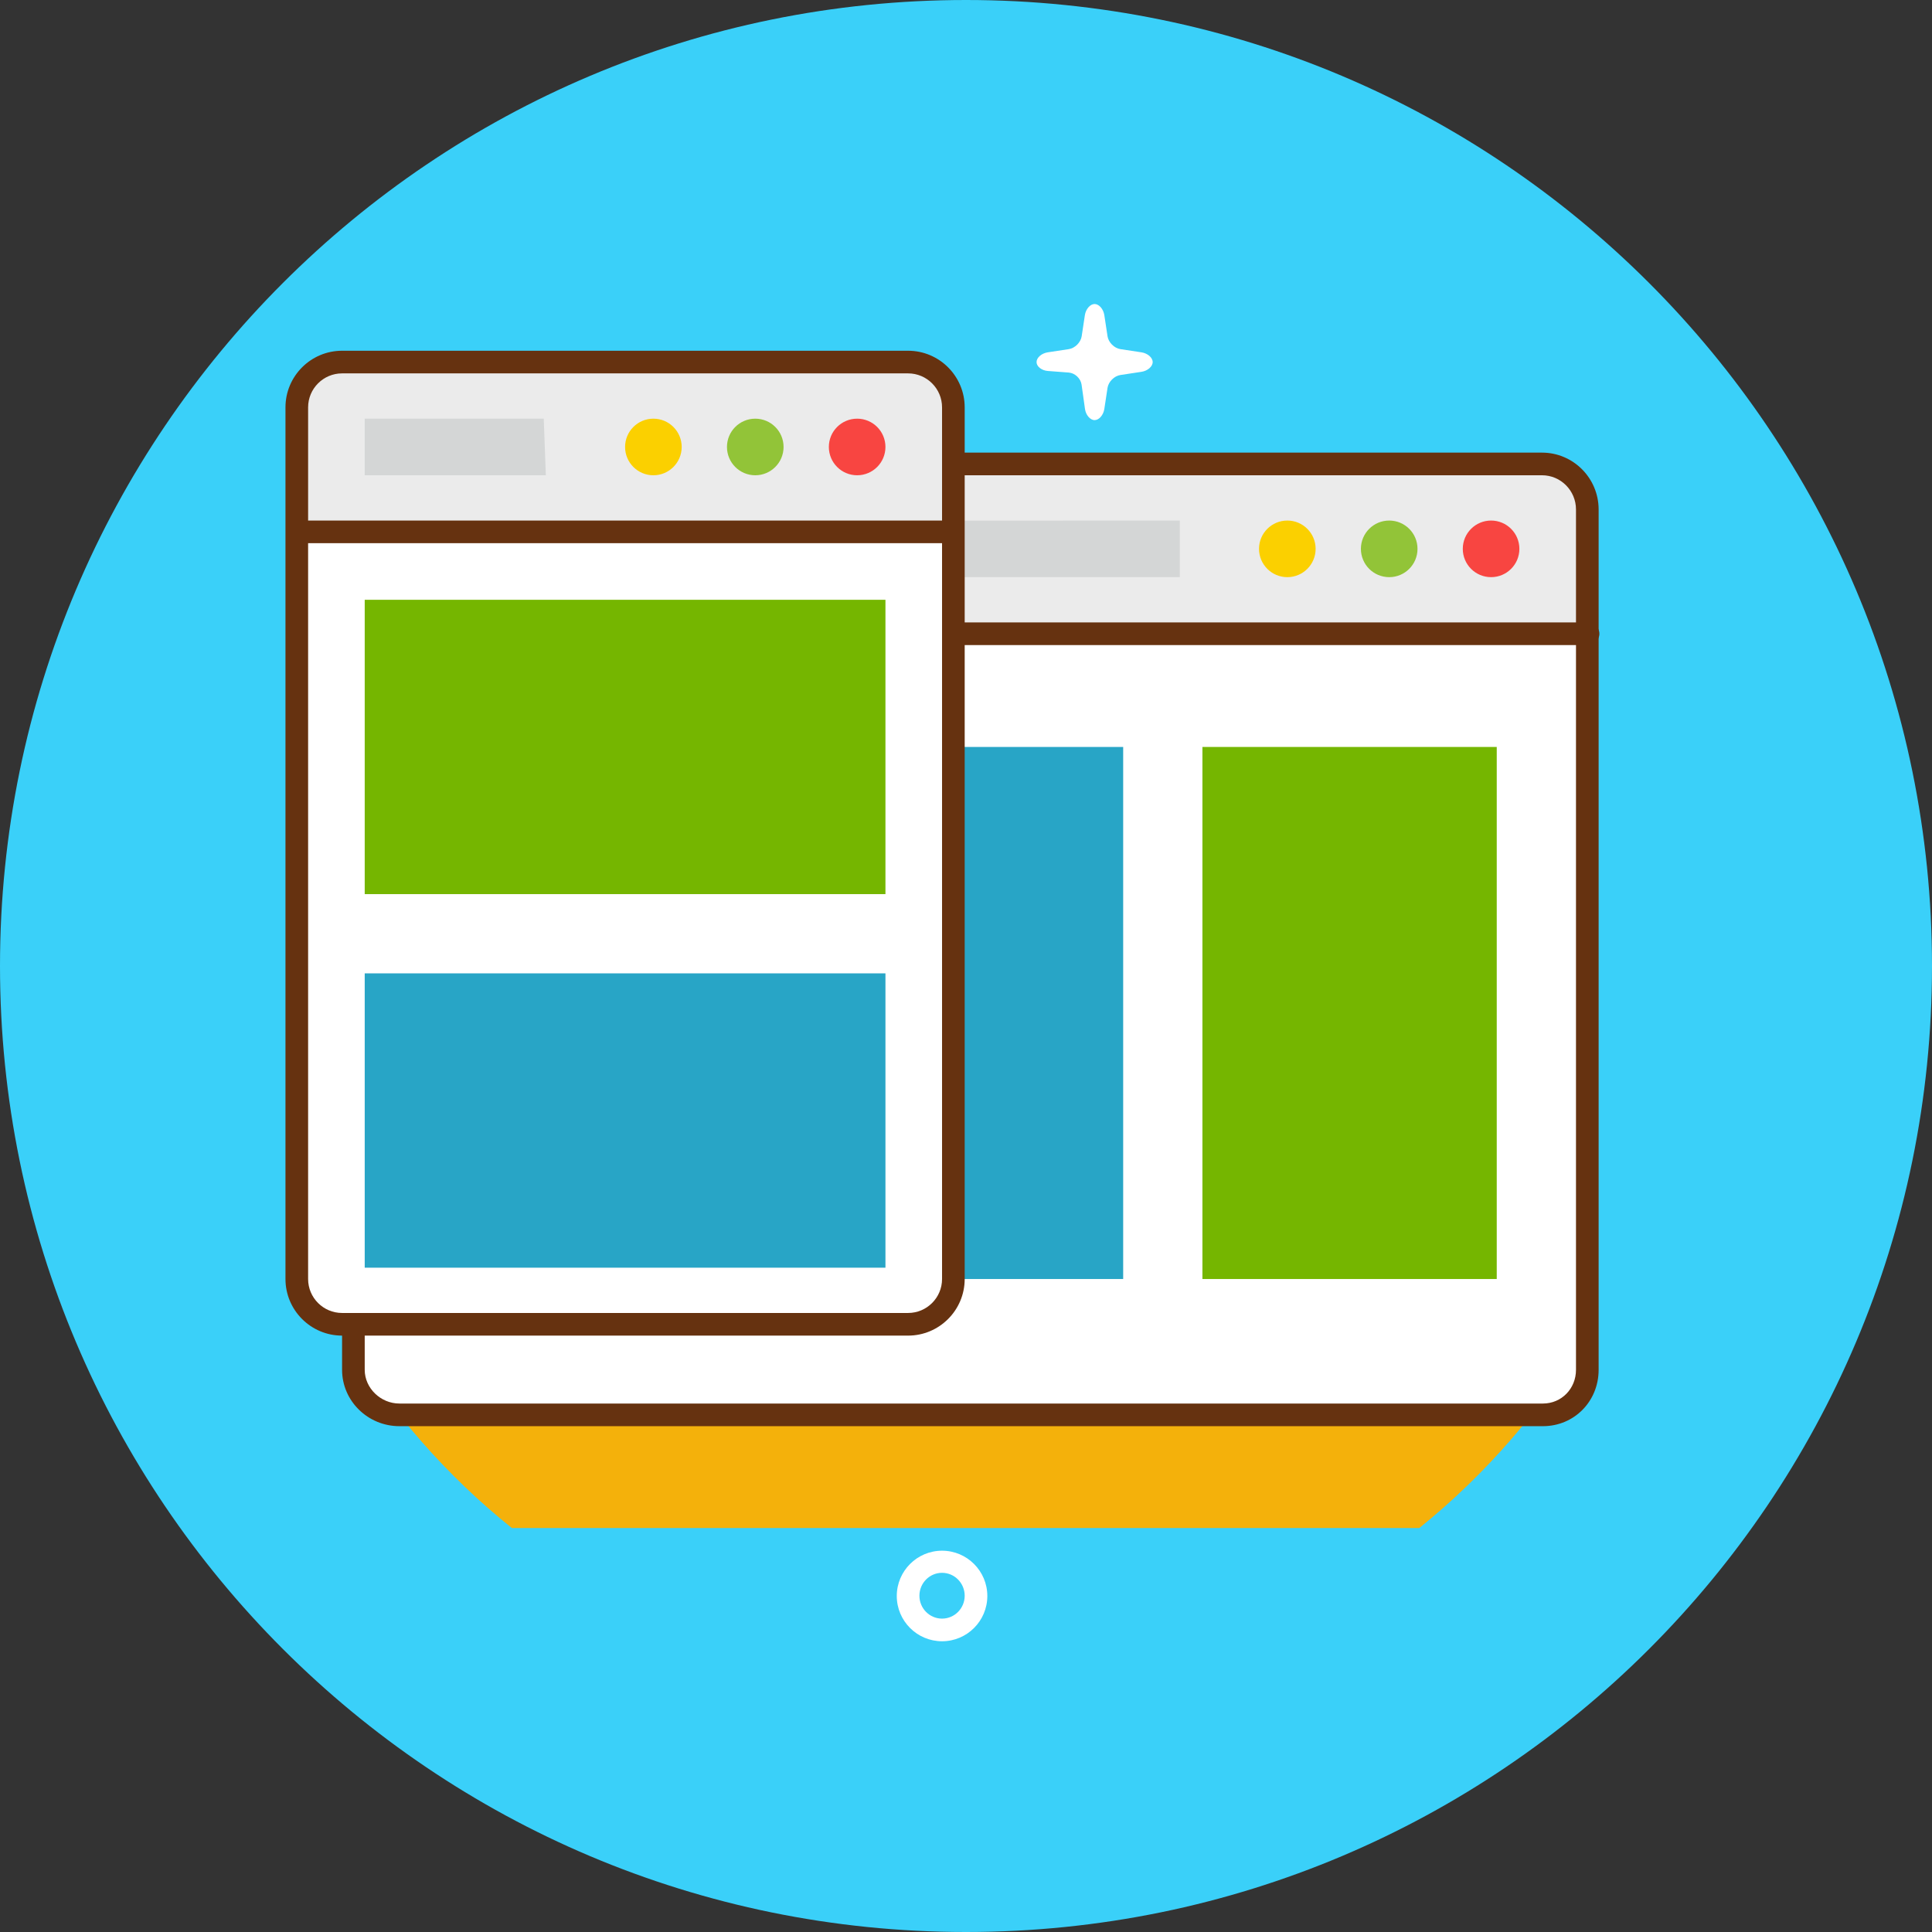 <?xml version="1.0" encoding="UTF-8"?>
<svg width="366px" height="366px" viewBox="0 0 366 366" version="1.1" xmlns="http://www.w3.org/2000/svg" xmlns:xlink="http://www.w3.org/1999/xlink">
    <rect x="0" y="0" width="366" height="366" fill="#333333" stroke="none"/>
    <!-- Generator: Sketch 3.8.1 (29687) - http://www.bohemiancoding.com/sketch -->
    <title>Group 9</title>
    <desc>Created with Sketch.</desc>
    <defs>
        <polygon id="path-1" points="0 274.5 274.498 274.5 274.498 -1.13686838e-13 0 -1.13686838e-13"></polygon>
    </defs>
    <g id="Page-1" stroke="none" stroke-width="1" fill="none" fill-rule="evenodd">
        <g id="Desktop-HD" transform="translate(582, 483) scale(1, -1) translate(-582, -483) translate(-138, -29)">
            <g id="Group-9" transform="translate(138, 629)">
                <path d="M183,366 C284.068,366 366,284.068 366,183 C366,81.932 284.068,0 183,0 C81.932,0 0,81.932 0,183 C0,284.068 81.932,366 183,366 Z" id="Oval-138" fill="#3AD0F9"></path>
                <g id="Page-1" transform="translate(182.5, 183.5) rotate(-180) translate(-182.5, -183.5) translate(45, 46)">
                    <path d="M252.973,63.81 C252.9,63.692 252.825,63.579 252.75,63.461 L21.464,63.461 C20.682,64.683 19.903,65.91 19.159,67.158 L19.159,207.517 C27.561,221.605 38.413,234.24 51.132,244.476 L223.029,244.476 C235.388,234.584 245.763,222.662 254.09,209.126 L252.973,63.81 Z" id="Fill-3" fill="#F4B10B"></path>
                    <path d="M254.297,214.817 C254.333,219.535 250.501,223.391 245.783,223.383 L27.738,223.089 C23.017,223.08 19.159,219.218 19.159,214.5 L19.159,50.87 C19.159,46.152 23.017,42.292 27.738,42.292 L244.393,42.292 C249.111,42.292 253.001,46.152 253.036,50.87 L254.297,214.817 Z" id="Fill-5" fill="#FFFFFF"></path>
                    <path d="M254.332,75.423 L19.129,75.423 L19.129,50.87 C19.129,46.152 22.989,42.292 27.707,42.292 L245.754,42.292 C246.76,42.292 254.332,46.157 254.332,50.87 L254.332,75.423 Z" id="Fill-7" fill="#EBEBEB"></path>
                    <path d="M27.877,45.035 C24.33,45.035 21.443,47.941 21.443,51.514 L21.443,214.498 C21.443,218.08 24.195,220.887 27.707,220.887 L244.335,220.887 C247.897,220.887 250.906,217.962 250.908,214.498 L250.908,51.514 C250.908,49.813 250.222,48.196 248.969,46.957 C247.717,45.717 246.081,45.035 244.363,45.035 L27.877,45.035 Z M244.335,225.176 L27.707,225.176 C21.791,225.176 17.154,220.486 17.154,214.498 L17.154,51.514 C17.154,45.576 21.964,40.746 27.877,40.746 L244.363,40.746 C247.217,40.746 249.926,41.87 251.987,43.909 C254.058,45.959 255.199,48.659 255.197,51.516 L255.197,214.498 C255.195,220.387 250.323,225.176 244.335,225.176 L244.335,225.176 Z" id="Fill-9" fill="#663210"></path>
                    <polygon id="Fill-11" fill="#D4D6D6" points="240.185 64.336 96.502 64.336 96.502 53.613 240.185 53.658"></polygon>
                    <path d="M252.01,77.203 L19.159,77.203 C17.975,77.203 17.014,76.242 17.014,75.059 C17.014,73.875 17.975,72.914 19.159,72.914 L252.01,72.914 C253.196,72.914 254.154,73.875 254.154,75.059 C254.154,76.242 253.196,77.203 252.01,77.203" id="Fill-13" fill="#663210"></path>
                    <mask id="mask-2" fill="white">
                        <use xlink:href="#path-1"></use>
                    </mask>
                    <g id="Clip-16"></g>
                    <polygon id="Fill-15" fill="#75B600" mask="url(#mask-2)" points="36.455 197.297 92.213 197.297 92.213 96.504 36.455 96.504"></polygon>
                    <polygon id="Fill-17" fill="#28A5C6" mask="url(#mask-2)" points="107.224 197.297 162.27 197.297 162.27 96.504 107.224 96.504"></polygon>
                    <polygon id="Fill-18" fill="#FF4848" mask="url(#mask-2)" points="179.435 198.013 234.479 198.013 234.479 97.979 179.435 97.979"></polygon>
                    <path d="M263.775,197.297 C263.775,202.015 259.915,205.875 255.197,205.875 L147.971,205.875 C143.253,205.875 139.392,202.015 139.392,197.297 L139.392,32.168 C139.392,27.45 143.253,23.59 147.971,23.59 L255.197,23.59 C259.915,23.59 263.775,27.45 263.775,32.168 L263.775,197.297 Z" id="Fill-19" fill="#FFFFFF" mask="url(#mask-2)"></path>
                    <path d="M263.876,56.721 L139.759,56.721 L139.759,32.168 C139.759,27.45 143.619,23.59 148.337,23.59 L255.298,23.59 C256.303,23.59 263.876,27.455 263.876,32.168 L263.876,56.721 Z" id="Fill-20" fill="#EBEBEB" mask="url(#mask-2)"></path>
                    <polygon id="Fill-21" fill="#D4D6D6" mask="url(#mask-2)" points="250.908 45.035 216.596 45.035 216.992 34.312 250.908 34.312"></polygon>
                    <path d="M261.553,57.902 L139.789,57.902 C138.603,57.902 137.644,56.942 137.644,55.758 C137.644,54.574 138.603,53.613 139.789,53.613 L261.553,53.613 C262.739,53.613 263.698,54.574 263.698,55.758 C263.698,56.942 262.739,57.902 261.553,57.902" id="Fill-22" fill="#663210" mask="url(#mask-2)"></path>
                    <path d="M182.283,39.673 C182.283,42.636 179.883,45.036 176.92,45.036 C173.958,45.036 171.56,42.636 171.56,39.673 C171.56,36.711 173.958,34.314 176.92,34.314 C179.883,34.314 182.283,36.711 182.283,39.673" id="Fill-23" fill="#92C438" mask="url(#mask-2)"></path>
                    <path d="M162.982,39.673 C162.982,42.636 160.583,45.036 157.621,45.036 C154.659,45.036 152.26,42.636 152.26,39.673 C152.26,36.711 154.659,34.314 157.621,34.314 C160.583,34.314 162.982,36.711 162.982,39.673" id="Fill-24" fill="#F84541" mask="url(#mask-2)"></path>
                    <path d="M201.584,39.673 C201.584,42.636 199.182,45.036 196.222,45.036 C193.263,45.036 190.861,42.636 190.861,39.673 C190.861,36.711 193.263,34.314 196.222,34.314 C199.182,34.314 201.584,36.711 201.584,39.673" id="Fill-25" fill="#FBD000" mask="url(#mask-2)"></path>
                    <path d="M147.971,25.734 C144.423,25.734 141.537,28.621 141.537,32.168 L141.537,197.297 C141.537,200.844 144.423,203.73 147.971,203.73 L255.197,203.73 C258.744,203.73 261.631,200.844 261.631,197.297 L261.631,32.168 C261.631,28.621 258.744,25.734 255.197,25.734 L147.971,25.734 Z M255.197,208.02 L147.971,208.02 C142.058,208.02 137.248,203.209 137.248,197.297 L137.248,32.168 C137.248,26.255 142.058,21.445 147.971,21.445 L255.197,21.445 C261.11,21.445 265.92,26.255 265.92,32.168 L265.92,197.297 C265.92,203.209 261.11,208.02 255.197,208.02 L255.197,208.02 Z" id="Fill-26" fill="#663210" mask="url(#mask-2)"></path>
                    <polygon id="Fill-27" fill="#75B600" mask="url(#mask-2)" points="152.26 124.383 250.908 124.383 250.908 68.625 152.26 68.625"></polygon>
                    <polygon id="Fill-28" fill="#28A5C6" mask="url(#mask-2)" points="152.26 195.152 250.908 195.152 250.908 139.395 152.26 139.395"></polygon>
                    <path d="M141.535,252.956 C139.17,252.956 137.248,254.903 137.248,257.297 C137.248,259.688 139.17,261.633 141.535,261.633 C143.903,261.633 145.826,259.688 145.826,257.297 C145.826,254.903 143.903,252.956 141.535,252.956 M141.535,265.922 C136.807,265.922 132.959,262.075 132.959,257.346 C132.959,252.615 136.807,248.766 141.535,248.766 C146.266,248.766 150.115,252.615 150.115,257.346 C150.115,262.075 146.266,265.922 141.535,265.922" id="Fill-29" fill="#FFFFFF" mask="url(#mask-2)"></path>
                    <path d="M123.635,23.592 C123.635,22.753 122.681,21.924 121.516,21.746 L117.523,21.141 C116.359,20.963 115.261,19.865 115.085,18.7 L114.482,14.711 C114.306,13.547 113.476,12.593 112.638,12.593 C111.799,12.593 110.969,13.547 110.794,14.711 L110.189,18.7 C110.013,19.865 108.915,20.963 107.75,21.141 L103.755,21.746 C102.591,21.924 101.636,22.753 101.636,23.592 C101.636,24.43 102.591,25.26 103.755,25.436 L107.748,26.041 C108.915,26.217 110.013,27.315 110.189,28.479 L110.794,32.468 C110.969,33.633 111.799,34.587 112.638,34.587 C113.476,34.587 114.298,33.633 114.461,32.464 L115.106,27.86 C115.271,26.691 116.367,25.664 117.542,25.576 L121.497,25.278 C122.672,25.19 123.635,24.43 123.635,23.592" id="Fill-30" fill="#FFFFFF" mask="url(#mask-2)"></path>
                    <path d="M62.189,58.974 C62.189,61.937 59.79,64.337 56.826,64.337 C53.864,64.337 51.467,61.937 51.467,58.974 C51.467,56.012 53.864,53.614 56.826,53.614 C59.79,53.614 62.189,56.012 62.189,58.974" id="Fill-31" fill="#92C438" mask="url(#mask-2)"></path>
                    <path d="M42.888,58.974 C42.888,61.937 40.489,64.337 37.527,64.337 C34.566,64.337 32.166,61.937 32.166,58.974 C32.166,56.012 34.566,53.614 37.527,53.614 C40.489,53.614 42.888,56.012 42.888,58.974" id="Fill-32" fill="#F84541" mask="url(#mask-2)"></path>
                    <path d="M81.49,58.974 C81.49,61.937 79.088,64.337 76.129,64.337 C73.169,64.337 70.767,61.937 70.767,58.974 C70.767,56.012 73.169,53.614 76.129,53.614 C79.088,53.614 81.49,56.012 81.49,58.974" id="Fill-33" fill="#FBD000" mask="url(#mask-2)"></path>
                </g>
            </g>
        </g>
    </g>
</svg>